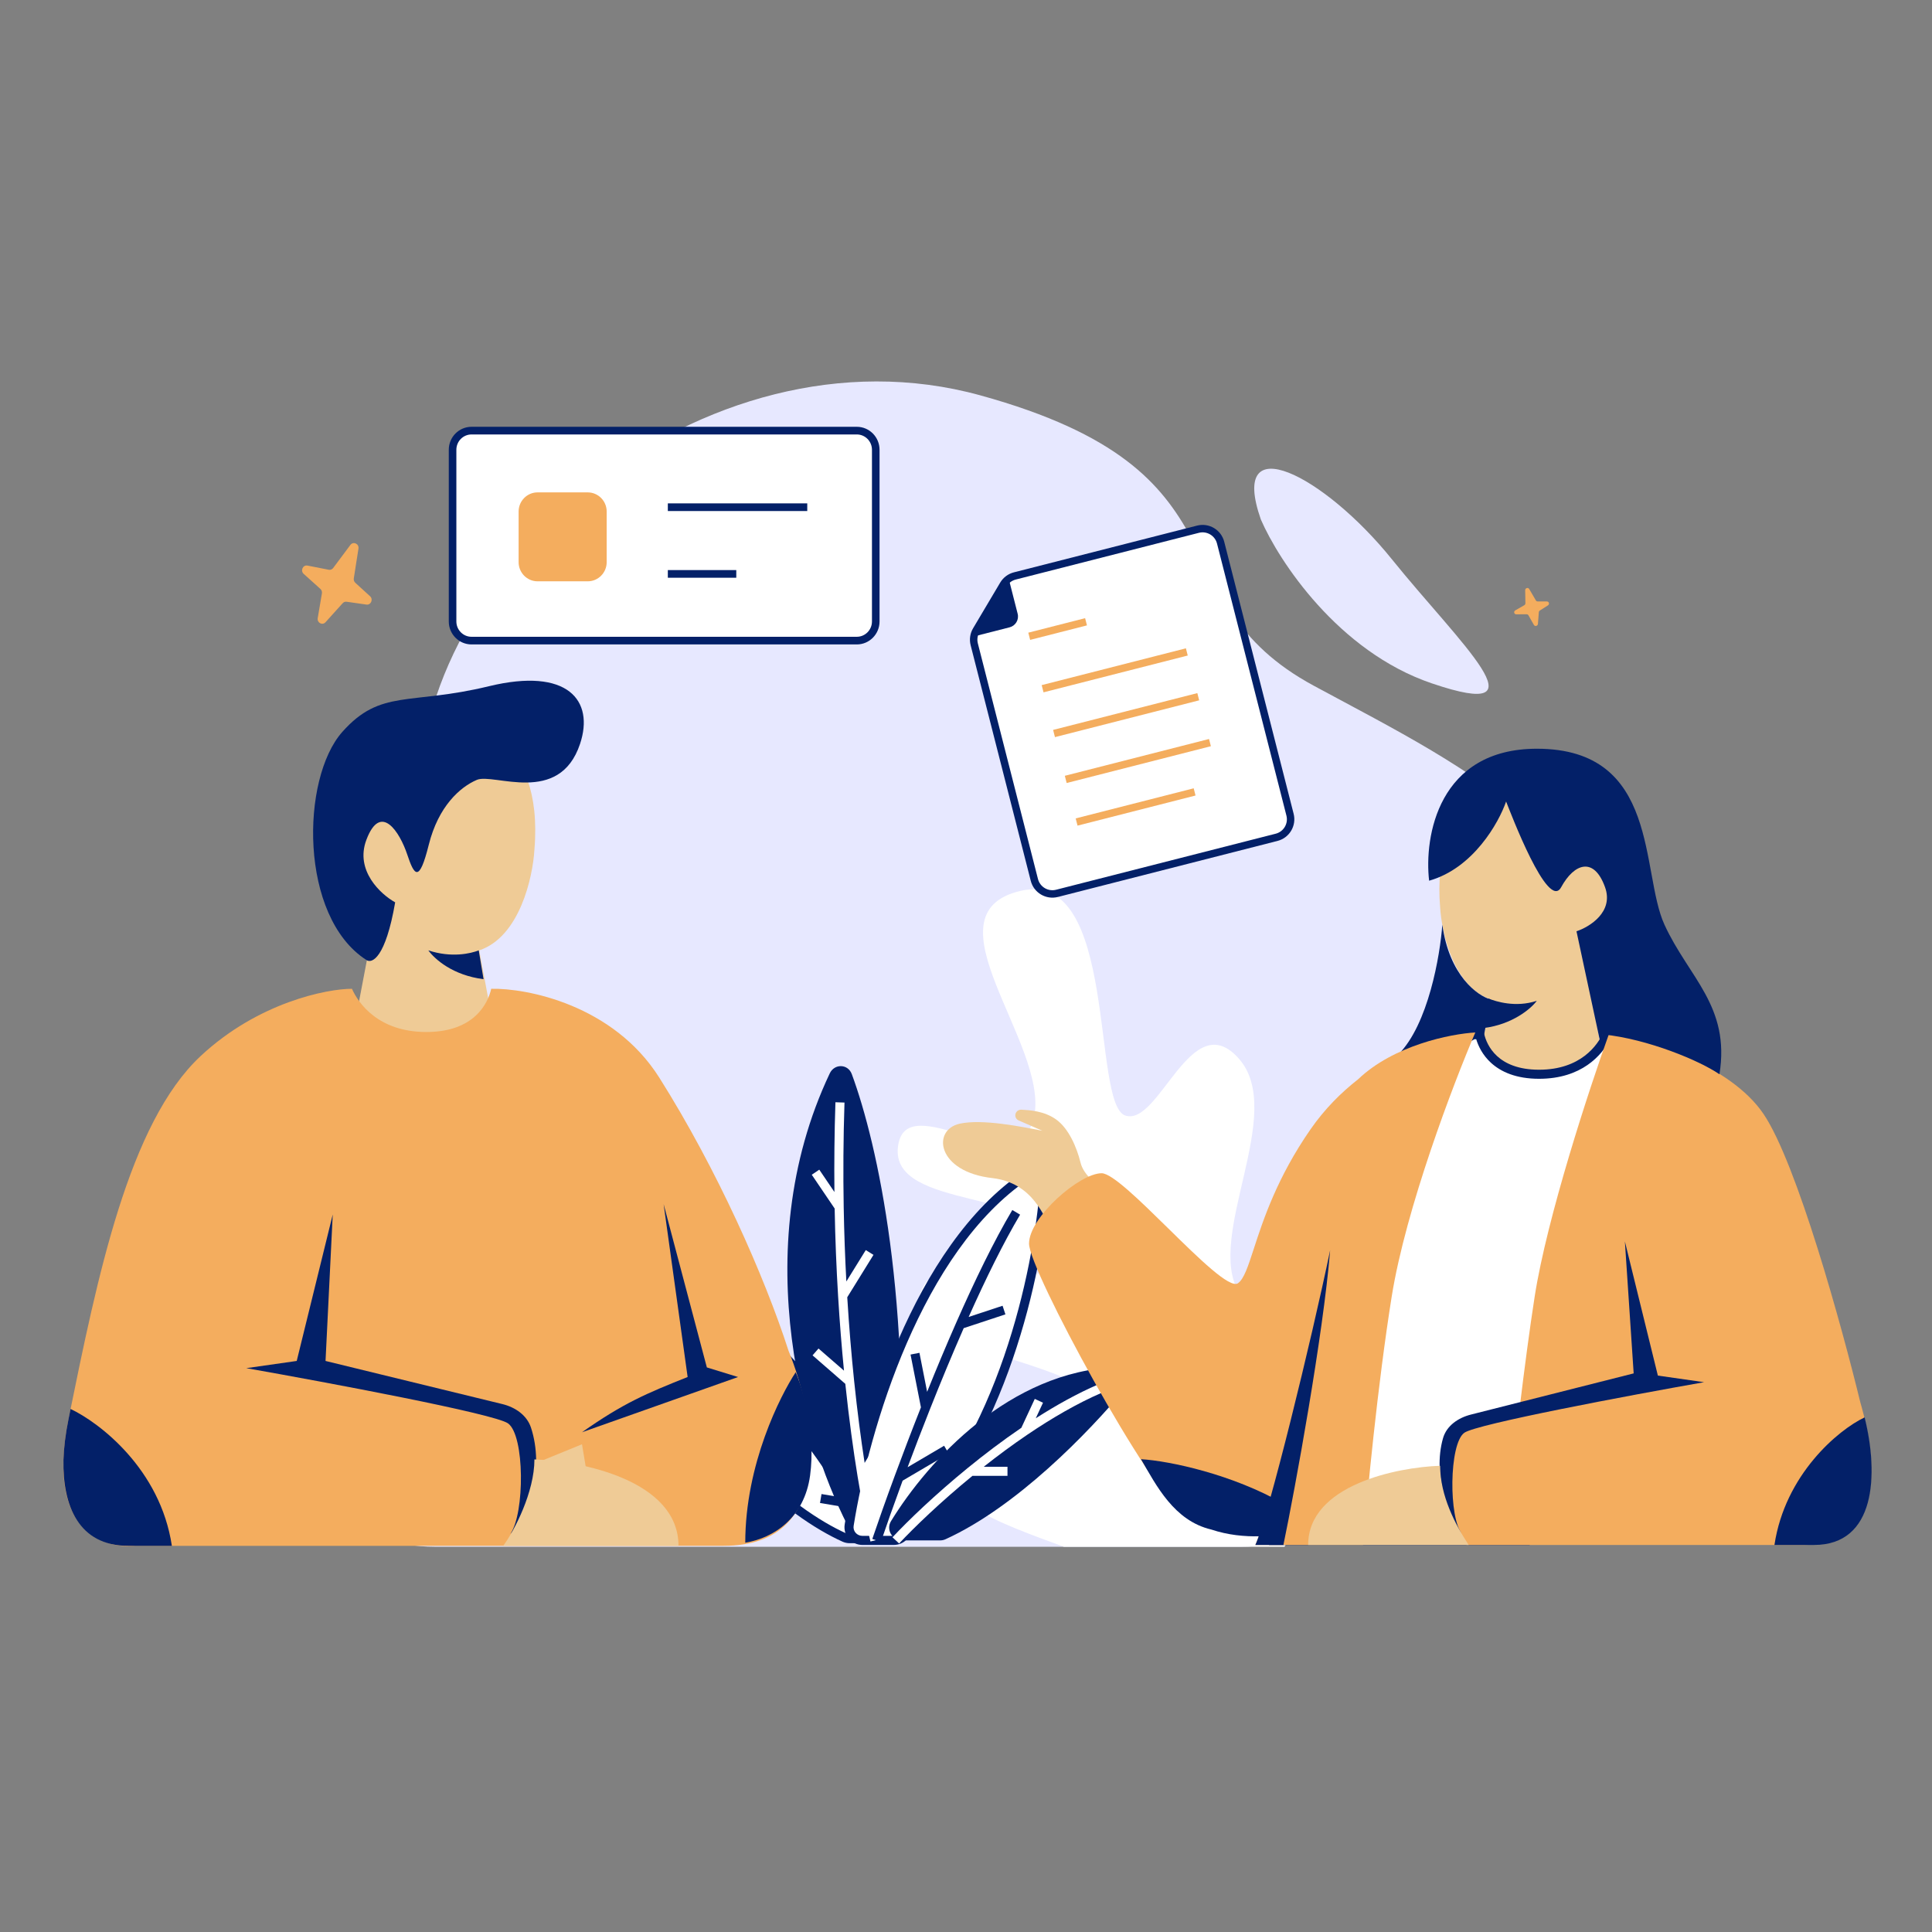 <svg xmlns="http://www.w3.org/2000/svg" width="3000" height="3000" fill="none" viewBox="0 0 3000 3000" id="business-discussion"><rect x="0" y="0" width="3000" height="3000" fill="#808080" stroke="none"/><path fill="#E7E8FF" d="M351.857 2013.29C351.857 2136.86 433.267 2256.16 505.901 2334.41C549.259 2381.12 612.189 2401.83 675.921 2401.83H1927.02C2175.95 2401.83 2565.23 2011.53 2569.62 1762.64C2570.18 1731.41 2569.04 1698.69 2565.63 1664.26C2530.38 1308.65 2290.67 1199.99 2040.39 1064.99C1790.1 929.986 1952.26 732.423 1522.2 613.885C1092.13 495.347 637.391 887.181 651.491 1252.67C665.592 1618.17 351.857 1670.85 351.857 2013.29Z"></path><path fill="#E7E8FF" d="M2223.11 1061.04C2077.77 1011.62 1985.72 870.883 1957.86 806.689C1906.99 661.346 2055.97 737.651 2161.34 868.46C2266.71 999.269 2404.78 1122.81 2223.11 1061.04Z"></path><path fill="#fff" d="M1994.5 2401.83H1652.01C1556.68 2366.59 1429.57 2324.3 1461.34 2243.23 1493.12 2162.17 1652.01 2271.43 1694.38 2193.89 1736.75 2116.36 1394.26 2105.78 1429.57 2007.1 1464.88 1908.42 1680.26 2035.3 1652.01 1940.14 1623.76 1844.98 1383.67 1880.22 1394.26 1781.54 1404.85 1682.86 1584.92 1844.98 1606.11 1732.2 1627.29 1619.42 1433.1 1418.52 1584.92 1383.28 1736.75 1348.04 1694.38 1714.57 1747.34 1732.2 1800.31 1749.82 1849.74 1559.5 1923.89 1644.09 1998.03 1728.67 1870.92 1918.99 1923.89 2007.1 1976.85 2095.21 2051 1767.44 2135.74 1918.99 2203.53 2040.23 2069.83 2291.4 1994.5 2401.83zM1042.09 2025.12C1072.46 2231.52 1229.61 2350.8 1311.22 2387.5 1313.84 2388.68 1316.61 2389.22 1319.48 2389.22H1342.48C1356.15 2389.22 1366.23 2376.39 1362.53 2363.23 1299.64 2139.37 1153.79 2036.7 1066.39 2004.66 1052.95 1999.73 1040.01 2010.96 1042.09 2025.12z"></path><path fill="#032068" fill-rule="evenodd" d="M1063.97 2011.27C1055.92 2008.32 1047.69 2014.81 1049.06 2024.09C1078.96 2227.35 1233.89 2345 1314.11 2381.08C1315.74 2381.81 1317.51 2382.17 1319.48 2382.17H1342.48C1351.67 2382.17 1358.14 2373.63 1355.75 2365.13C1293.52 2143.63 1149.42 2042.6 1063.97 2011.27ZM1035.12 2026.14C1032.32 2007.11 1049.99 1991.14 1068.82 1998.05C1158.16 2030.8 1305.76 2135.12 1369.31 2361.32C1374.32 2379.15 1360.63 2396.26 1342.48 2396.26H1319.48C1315.7 2396.26 1311.94 2395.54 1308.33 2393.92C1225.34 2356.6 1065.95 2235.68 1035.12 2026.14Z" clip-rule="evenodd"></path><path fill="#032068" fill-rule="evenodd" d="M1168.6 2143.92C1146.84 2121.54 1127.18 2103.62 1109.94 2088.29L1119.29 2077.77C1139.61 2095.83 1163.48 2117.66 1190.2 2146.14C1210.05 2167.3 1231.45 2192.11 1254.16 2221.78V2191.41H1268.24V2240.59C1287.63 2267.06 1307.89 2297.08 1328.87 2331.35C1338.82 2347.6 1348.94 2364.81 1359.2 2383.05L1346.92 2389.96C1337.32 2372.89 1327.85 2356.73 1318.53 2341.43L1273.31 2333.84L1275.65 2319.95L1308.68 2325.5C1290.33 2296.22 1272.57 2270.24 1255.53 2247.07C1229.22 2211.32 1204.59 2182.23 1182.01 2158H1136.29V2143.92H1168.6Z" clip-rule="evenodd"></path><path fill="#032068" d="M1288.46 1666.73C1156.93 1944.58 1251.32 2249.28 1322.76 2381.29C1326.36 2387.95 1333.35 2391.93 1340.92 2391.93H1373.99C1385.09 2391.93 1394.31 2383.22 1394.99 2372.14C1416.53 2021.69 1363.07 1777.35 1322.67 1667.9C1316.75 1651.85 1295.78 1651.27 1288.46 1666.73Z"></path><path fill="#fff" d="M1593.14 1825.09C1424.53 1938.97 1342.67 2217.18 1318.58 2368.23C1316.57 2380.82 1326.44 2391.93 1339.19 2391.93H1387.9C1393.36 2391.93 1398.63 2389.82 1402.5 2385.97C1556.37 2232.72 1610.96 1979.77 1622.01 1842.51C1623.3 1826.43 1606.5 1816.07 1593.14 1825.09Z"></path><path fill="#032068" fill-rule="evenodd" d="M1614.99 1841.94C1615.84 1831.36 1605.23 1825.42 1597.08 1830.93L1593.14 1825.09L1597.08 1830.93C1514.4 1886.77 1452.46 1983.36 1408.12 2085.53C1363.85 2187.56 1337.5 2294.28 1325.53 2369.34C1324.23 2377.47 1330.58 2384.88 1339.19 2384.88H1387.9C1391.56 2384.88 1395.02 2383.48 1397.53 2380.98C1473.44 2305.38 1525.1 2204.91 1559.16 2105.95C1593.2 2007.03 1609.51 1910.07 1614.99 1841.94ZM1589.2 1819.26C1607.78 1806.71 1630.76 1821.5 1629.02 1843.07C1623.46 1912.21 1606.95 2010.35 1572.47 2110.53C1538.01 2210.67 1485.43 2313.31 1407.47 2390.96C1402.23 2396.17 1395.16 2398.97 1387.9 2398.97H1339.19C1322.3 2398.97 1308.9 2384.18 1311.63 2367.12C1323.75 2291.13 1350.38 2183.23 1395.21 2079.92C1439.97 1976.76 1503.27 1877.3 1589.2 1819.26Z" clip-rule="evenodd"></path><path fill="#032068" d="M1734.83 2122.78C1567.6 2129.04 1441.4 2267.96 1383.65 2361.84C1375.37 2375.3 1385.41 2391.93 1401.22 2391.93H1459.71C1462.64 2391.93 1465.52 2391.33 1468.19 2390.12C1577.91 2340.19 1689.49 2225.71 1749.3 2153.59C1759.91 2140.8 1751.44 2122.15 1734.83 2122.78Z"></path><path fill="#fff" fill-rule="evenodd" d="M1311.32 1712.04C1309.46 1768.21 1309.18 1822.46 1310.09 1874.26C1310.8 1914.36 1312.23 1952.99 1314.2 1989.89L1344.36 1941.13L1356.34 1948.54L1315.61 2014.38C1318.46 2060.94 1322.16 2104.53 1326.33 2144.62C1331.28 2192.19 1336.91 2234.81 1342.58 2271.57L1368.71 2228.41L1380.76 2235.7L1346.02 2293.09C1352.94 2335.07 1359.75 2367.99 1365.31 2390.22L1351.65 2393.63C1345.86 2370.47 1338.81 2336.27 1331.7 2292.81C1325.09 2252.4 1318.4 2203.95 1312.61 2148.84L1261.73 2104.6L1270.97 2093.97L1310.54 2128.37C1307.01 2092.41 1303.89 2053.83 1301.42 2013C1298.81 1969.9 1296.92 1924.3 1296.05 1876.6L1260.52 1824.14L1272.18 1816.25L1295.68 1850.95C1295.22 1806.1 1295.66 1759.53 1297.25 1711.58L1311.32 1712.04Z" clip-rule="evenodd"></path><path fill="#032068" fill-rule="evenodd" d="M1504.13 2044.96C1530.7 1985.5 1558.1 1929.75 1584.01 1886.11L1571.91 1878.92C1543.47 1926.81 1513.46 1988.72 1484.81 2053.79C1469.21 2089.2 1454 2125.6 1439.64 2161.25L1427.71 2100.64L1413.89 2103.35L1430.02 2185.32C1415.16 2222.83 1401.38 2259.07 1389.25 2291.94C1375.16 2330.12 1363.29 2363.79 1354.52 2389.67L1367.86 2394.18C1376.4 2368.97 1387.92 2336.28 1401.59 2299.17L1473.14 2257.09L1466.01 2244.96L1409.35 2278.28C1419.9 2250.03 1431.52 2219.74 1443.87 2188.59C1460.35 2147.06 1478.13 2104.03 1496.44 2062.33L1561.2 2040.94L1556.78 2027.57L1504.13 2044.96Z" clip-rule="evenodd"></path><path fill="#fff" fill-rule="evenodd" d="M1710.82 2162.65C1672.18 2179.39 1632.92 2202.28 1595.46 2227.66C1571.86 2243.64 1549.01 2260.6 1527.52 2277.59H1564.41V2291.67H1510.02C1460.23 2332.44 1419.43 2371.81 1396.14 2396.73L1385.85 2387.12C1409.89 2361.39 1451.91 2320.89 1503.06 2279.17C1528.73 2258.23 1556.73 2236.97 1585.94 2217.09L1606.8 2172.19L1619.57 2178.12L1608.34 2202.3C1639.98 2182.04 1672.72 2163.81 1705.22 2149.73L1710.82 2162.65Z" clip-rule="evenodd"></path><path fill="#EFCB96" d="M572.601 1475.73L557.687 1554.02L572.601 1636.05C611.127 1641.02 689.672 1650.96 695.637 1650.96C701.603 1650.96 745.349 1613.68 766.477 1595.04L744.106 1475.73C806.743 1454.85 827.374 1362.63 829.859 1319.14C844.773 1140.17 725.464 1117.8 703.094 1117.8C680.724 1117.8 539.045 1117.8 520.403 1266.94C505.49 1386.25 548.988 1455.84 572.601 1475.73Z"></path><path fill="#F4AD5E" d="M210.946 2400.36H796.302H1123.69C1302.65 2400.36 1265.37 2197.03 1224.35 2097.23C1187.07 1981.65 1113.21 1815 1023.73 1673.33C952.149 1559.98 817.43 1534.13 762.747 1535.38C757.775 1557.75 736.648 1602.49 662.08 1602.49C587.513 1602.49 556.443 1557.75 546.5 1535.38C507.974 1535.38 401.093 1556.25 311.612 1639.77C199.838 1744.09 151.359 1982.45 106.644 2202.3L106.551 2202.76C70.758 2378.74 161.234 2405.33 210.946 2400.36Z"></path><path fill="#032068" d="M1157.24 2395.5C1157.24 2273.21 1211.93 2166.83 1235.54 2130.79C1246.73 2156.89 1266.86 2225.49 1257.91 2291.11C1248.96 2356.73 1201.98 2388.05 1157.24 2395.5Z"></path><path fill="#EFCB96" d="M918.628 2332.12L903.714 2242.64L821.69 2276.19L918.628 2332.12Z"></path><path fill="#032068" d="M460.747 2113.28L516.673 1885.84 505.488 2113.28 780.075 2180.25C800.015 2185.11 818.149 2197.42 824.547 2216.92 845.589 2281.06 821.591 2355.93 792.573 2381.72 814.944 2349.71 814.944 2228.86 788.845 2210.21 767.966 2195.3 509.216 2146.83 382.451 2124.46L460.747 2113.28zM613.612 1401.16C598.698 1487.65 577.571 1496.85 568.871 1490.64 464.477 1423.53 466.995 1209.11 531.588 1136.44 591.242 1069.33 635.982 1095.43 759.019 1065.6 882.056 1035.77 923.068 1087.97 900.698 1155.08 868.495 1251.69 766.476 1199.82 740.377 1211.01 714.278 1222.19 680.723 1252.02 665.809 1311.68 650.896 1371.33 643.439 1360.14 632.254 1326.59 621.069 1293.03 591.242 1244.56 568.871 1304.22 550.975 1351.94 591.242 1388.73 613.612 1401.16z"></path><path fill="#EFCB96" d="M1053.56 2400.37C1053.56 2298.95 903.182 2268.63 829.857 2266.15C829.857 2316.85 798.787 2376.75 781.388 2400.37H1053.56Z"></path><path fill="#032068" fill-rule="evenodd" d="M98.537 2266.81C97.039 2338.35 122.403 2400.36 199.049 2400.36H266.871C248.977 2281.07 154.329 2208.99 109.582 2187.85C108.6 2192.67 107.621 2197.49 106.643 2202.3L106.55 2202.75C101.693 2226.63 99.161 2247.9 98.537 2266.81Z" clip-rule="evenodd"></path><path fill="#032068" d="M665.097 1475.72C700.889 1487.65 730.965 1480.69 743.393 1475.72L750.85 1520.46C703.126 1514.5 675.039 1489.39 665.097 1475.72zM1146.06 2138.24L903.714 2223.99C968.025 2178.76 1003.87 2163.62 1067.76 2138.24L1030.48 1869.8 1097.59 2123.33 1146.06 2138.24z"></path><path fill="#EFCB96" d="M2471.87 1551.98L2485.53 1623.7L2471.87 1698.84C2436.57 1703.4 2364.62 1712.5 2359.16 1712.5C2353.69 1712.5 2313.62 1678.35 2294.27 1661.27L2314.76 1551.98C2257.38 1532.85 2238.48 1448.38 2236.2 1408.53C2222.54 1244.59 2331.83 1224.1 2352.33 1224.1C2372.82 1224.1 2502.6 1224.1 2519.68 1360.72C2533.34 1470.01 2493.5 1533.76 2471.87 1551.98Z"></path><path fill="#fff" d="M2389.9 1668.1C2458.21 1668.1 2486.67 1627.12 2495.78 1606.63L2519.69 1613.46L2369.41 2392.17H2345.5H1980.05L2208.88 1654.44L2287.44 1606.63H2297.68C2302.24 1627.12 2321.59 1668.1 2389.9 1668.1Z"></path><path fill="#032068" fill-rule="evenodd" d="M2491.83 1598.18L2489.34 1603.77C2481 1622.53 2454.63 1661.06 2389.9 1661.06C2357.26 1661.06 2337.12 1651.32 2324.65 1639.86C2312.04 1628.28 2306.61 1614.36 2304.56 1605.1L2303.33 1599.59H2285.46L2202.95 1649.81L1970.5 2399.21H2375.22L2527.82 1608.46L2491.83 1598.18ZM2292.26 1613.67C2295.51 1624.46 2302.17 1638.34 2315.12 1650.24C2330.54 1664.39 2354.23 1675.14 2389.9 1675.14C2456.2 1675.14 2487.34 1638.2 2499.53 1615.02L2511.55 1618.46L2363.6 2385.13H1989.61L2214.82 1659.07L2289.41 1613.67H2292.26Z" clip-rule="evenodd"></path><path fill="#F4AD5E" d="M2383.07 2013.06C2402.2 1890.1 2468.45 1688.6 2499.19 1603.21C2557.25 1613.46 2686.36 1653.08 2738.27 1729.58C2790.18 1806.09 2860.09 2059.74 2888.55 2177C2919.29 2282.87 2919.29 2399 2803.16 2399H2277.19C2222.55 2293.12 2239.62 2241.89 2256.7 2221.4C2270.36 2205 2330.97 2191.8 2359.57 2187.24C2367 2126.07 2375.17 2063.83 2383.07 2013.06Z"></path><path fill="#032068" d="M2574.33 2136.01L2523.1 1927.67 2536.76 2132.6 2283.98 2196.55C2264.3 2201.53 2246.28 2213.77 2240.7 2233.28 2224.08 2291.51 2249.96 2358.6 2270.36 2381.92 2249.44 2358.01 2249.86 2241.89 2273.77 2224.81 2292.9 2211.15 2529.93 2166.75 2646.05 2146.26L2574.33 2136.01zM2492.36 1377.8C2506.02 1416.05 2468.46 1439.27 2447.96 1446.1L2485.27 1620.29 2488.79 1606.21C2559.2 1613.25 2640.36 1647.61 2669.96 1668.1 2687.04 1562.23 2622.15 1517.83 2584.58 1435.86 2547.01 1353.89 2577.75 1162.62 2386.49 1162.62 2233.48 1162.62 2211.16 1299.24 2219.13 1367.55 2287.44 1348.42 2327.29 1277.61 2338.67 1244.59 2345.5 1261.67 2403.56 1415.36 2424.06 1377.8 2444.55 1340.23 2475.29 1329.98 2492.36 1377.8zM2171.32 1637.36C2217.77 1590.92 2236.21 1483.67 2239.62 1435.86 2250.55 1515.09 2294.27 1546.29 2314.76 1551.98L2304.52 1606.63C2244.41 1603.89 2190.67 1625.98 2171.32 1637.36zM2755.35 2399C2771.74 2289.71 2854.39 2220.26 2895.38 2200.91 2917.52 2290.21 2912.45 2399 2816.82 2399H2755.35z"></path><path fill="#032068" d="M2386.32 1554.04C2353.54 1564.97 2322.67 1555.07 2311.29 1550.52L2304.25 1596.28C2347.97 1590.82 2377.22 1566.56 2386.32 1554.04Z"></path><path fill="#EFCB96" d="M1677.94 1805.63C1682.93 1826.03 1706.07 1840.37 1710.24 1847.81L1634.24 1914.01C1621.75 1889.57 1604.09 1837.07 1541.67 1829.42C1454.27 1819.85 1446.66 1754.38 1490.36 1744.82C1525.32 1737.17 1586.37 1749.48 1618.62 1755.85L1581.77 1739.83C1576.67 1737.61 1574.94 1731.23 1578.24 1726.75C1580.06 1724.27 1583.05 1722.93 1586.11 1723.11C1598.67 1723.86 1621.71 1724.97 1640.48 1738.69C1658.93 1752.17 1671.69 1780.13 1677.94 1805.63Z"></path><path fill="#F4AD5E" fill-rule="evenodd" d="M2290.86 1603.21C2256.71 1682.9 2182.93 1876.44 2161.07 2013.06C2139.22 2149.67 2122.37 2325 2116.67 2399H1949.32L1954.79 2385.33C1912.32 2385 1866.93 2373.1 1840.02 2354.6C1785.38 2317.03 1597.88 1972.07 1597.88 1931.09C1597.88 1890.1 1676.44 1821.8 1710.59 1821.8C1726.86 1821.8 1770.24 1864.41 1813.81 1907.2C1861.71 1954.25 1909.83 2001.51 1922.35 1992.57C1931.64 1985.93 1937.84 1966.9 1946.96 1938.89C1961.3 1894.86 1982.87 1828.64 2035.05 1753.49C2056.7 1722.32 2082.31 1696.61 2108.76 1676C2163.99 1623.11 2252.38 1605.41 2290.86 1603.21Z" clip-rule="evenodd"></path><path fill="#032068" d="M2065.44 1941.34C2054.55 2074.09 2011 2311.66 1992.86 2399H1949.31C1969.63 2354.28 2036.41 2081.08 2065.44 1941.34Z"></path><path fill="#032068" d="M1771.71 2265.8C1795.62 2306.78 1822.95 2361.43 1881.01 2375.09C1906.47 2383.58 1932.4 2386.16 1956.15 2385.48L1993.72 2335.21C1913.65 2289.29 1816.84 2268.62 1771.71 2265.8Z"></path><path fill="#EFCB96" d="M2031.29 2399C2031.29 2306.1 2169.04 2278.32 2236.21 2276.04C2236.21 2322.49 2260.12 2368.26 2280.61 2399H2031.29Z"></path><path fill="#fff" d="M702.752 698.401C702.752 681.978 715.935 668.665 732.196 668.665H1330.42C1346.68 668.665 1359.87 681.978 1359.87 698.401V965C1359.87 981.422 1346.68 994.736 1330.42 994.736H732.196C715.935 994.736 702.752 981.422 702.752 965V698.401Z"></path><path fill="#032068" fill-rule="evenodd" d="M696.864 698.401C696.864 678.693 712.682 662.717 732.196 662.717H1330.42C1349.94 662.717 1365.75 678.693 1365.75 698.401V965C1365.75 984.707 1349.94 1000.68 1330.42 1000.68H732.196C712.682 1000.68 696.864 984.707 696.864 965V698.401ZM732.196 674.612C719.187 674.612 708.641 685.263 708.641 698.401V965C708.641 978.138 719.187 988.789 732.196 988.789H1330.42C1343.43 988.789 1353.98 978.138 1353.98 965V698.401C1353.98 685.263 1343.43 674.612 1330.42 674.612H732.196Z" clip-rule="evenodd"></path><path fill="#F4AD5E" d="M805.306 794.304C805.306 777.881 818.488 764.568 834.749 764.568H912.603C928.864 764.568 942.046 777.881 942.046 794.304V872.932C942.046 889.355 928.864 902.669 912.603 902.669H834.749C818.488 902.669 805.306 889.355 805.306 872.932V794.304Z"></path><path fill="#032068" fill-rule="evenodd" d="M1253.51 793.533H1037.01V781.638H1253.51V793.533ZM1143.29 897.108H1037.01V885.214H1143.29V897.108Z" clip-rule="evenodd"></path><path fill="#fff" d="M2003.15 1265.04L1895.37 842.607C1891.42 827.146 1875.69 817.81 1860.23 821.755L1575.78 894.333C1568.35 896.228 1561.99 900.994 1558.07 907.583L1515.95 978.566C1512.04 985.155 1510.91 993.028 1512.8 1000.45L1606.16 1366.34C1610.1 1381.8 1625.84 1391.13 1641.3 1387.19L1982.3 1300.18C1997.76 1296.24 2007.1 1280.51 2003.15 1265.04Z"></path><path fill="#032068" fill-rule="evenodd" d="M1553.11 904.634C1557.8 896.727 1565.44 891.008 1574.35 888.734L1858.8 816.156C1877.35 811.422 1896.23 822.625 1900.96 841.178L2008.75 1263.62C2013.48 1282.17 2002.28 1301.05 1983.73 1305.78L1642.72 1392.79C1624.17 1397.52 1605.29 1386.32 1600.56 1367.77L1507.2 1001.88C1504.93 992.972 1506.29 983.524 1510.98 975.617L1553.11 904.634ZM1577.21 899.932C1571.27 901.448 1566.17 905.261 1563.04 910.532L1520.92 981.515C1517.79 986.786 1516.89 993.085 1518.4 999.024L1611.76 1364.91C1614.91 1377.28 1627.5 1384.75 1639.87 1381.59L1980.87 1294.58C1993.24 1291.43 2000.71 1278.84 1997.55 1266.47L1889.77 844.035C1886.61 831.666 1874.03 824.198 1861.66 827.354L1577.21 899.932Z" clip-rule="evenodd"></path><path fill="#032068" d="M1511.54 988.424L1565.88 896.859L1580.21 953.014C1582.57 962.29 1576.97 971.729 1567.7 974.096L1511.54 988.424Z"></path><path fill="#F4AD5E" fill-rule="evenodd" d="M1687.82 971.094L1599.6 993.603L1596.74 982.406L1684.96 959.896L1687.82 971.094ZM1844.32 1017.9L1620.38 1075.04L1617.52 1063.84L1841.47 1006.7L1844.32 1017.9ZM1862.07 1087.46L1638.13 1144.6L1635.27 1133.4L1859.21 1076.26L1862.07 1087.46ZM1880.25 1158.71L1656.31 1215.85L1653.45 1204.65L1877.39 1147.51L1880.25 1158.71ZM1856.42 1235.27L1673.19 1282.02L1670.33 1270.82L1853.56 1224.07L1856.42 1235.27Z" clip-rule="evenodd"></path><path fill="#F4AD5E" d="M544.07 846.178L517.358 882C515.733 884.18 513.082 885.228 510.486 884.719L477.47 878.241C470.367 876.848 466.082 886.195 471.564 891.125L497.512 914.462C499.406 916.165 500.301 918.79 499.866 921.364L493.356 959.843C492.132 967.077 500.638 971.555 505.454 966.212L532.108 936.641C533.673 934.905 535.942 934.066 538.201 934.388L569.049 938.787C575.997 939.778 579.933 930.71 574.649 925.882L551.708 904.92C549.866 903.236 548.986 900.676 549.381 898.149L556.614 851.927C557.797 844.367 548.573 840.139 544.07 846.178zM2368.29 916.484L2368.63 936.77C2368.65 938.005 2367.98 939.173 2366.88 939.799L2352.95 947.763C2349.96 949.476 2351.03 953.945 2354.43 953.922L2370.54 953.813C2371.72 953.805 2372.79 954.415 2373.35 955.417L2381.85 970.389C2383.45 973.204 2387.83 972.099 2388.08 968.818L2389.49 950.657C2389.57 949.591 2390.16 948.611 2391.08 948.025L2403.63 940.027C2406.46 938.225 2405.34 933.958 2402.03 933.955L2387.7 933.939C2386.55 933.938 2385.5 933.345 2384.93 932.372L2374.51 914.567C2372.81 911.655 2368.23 913.065 2368.29 916.484z"></path></svg>
